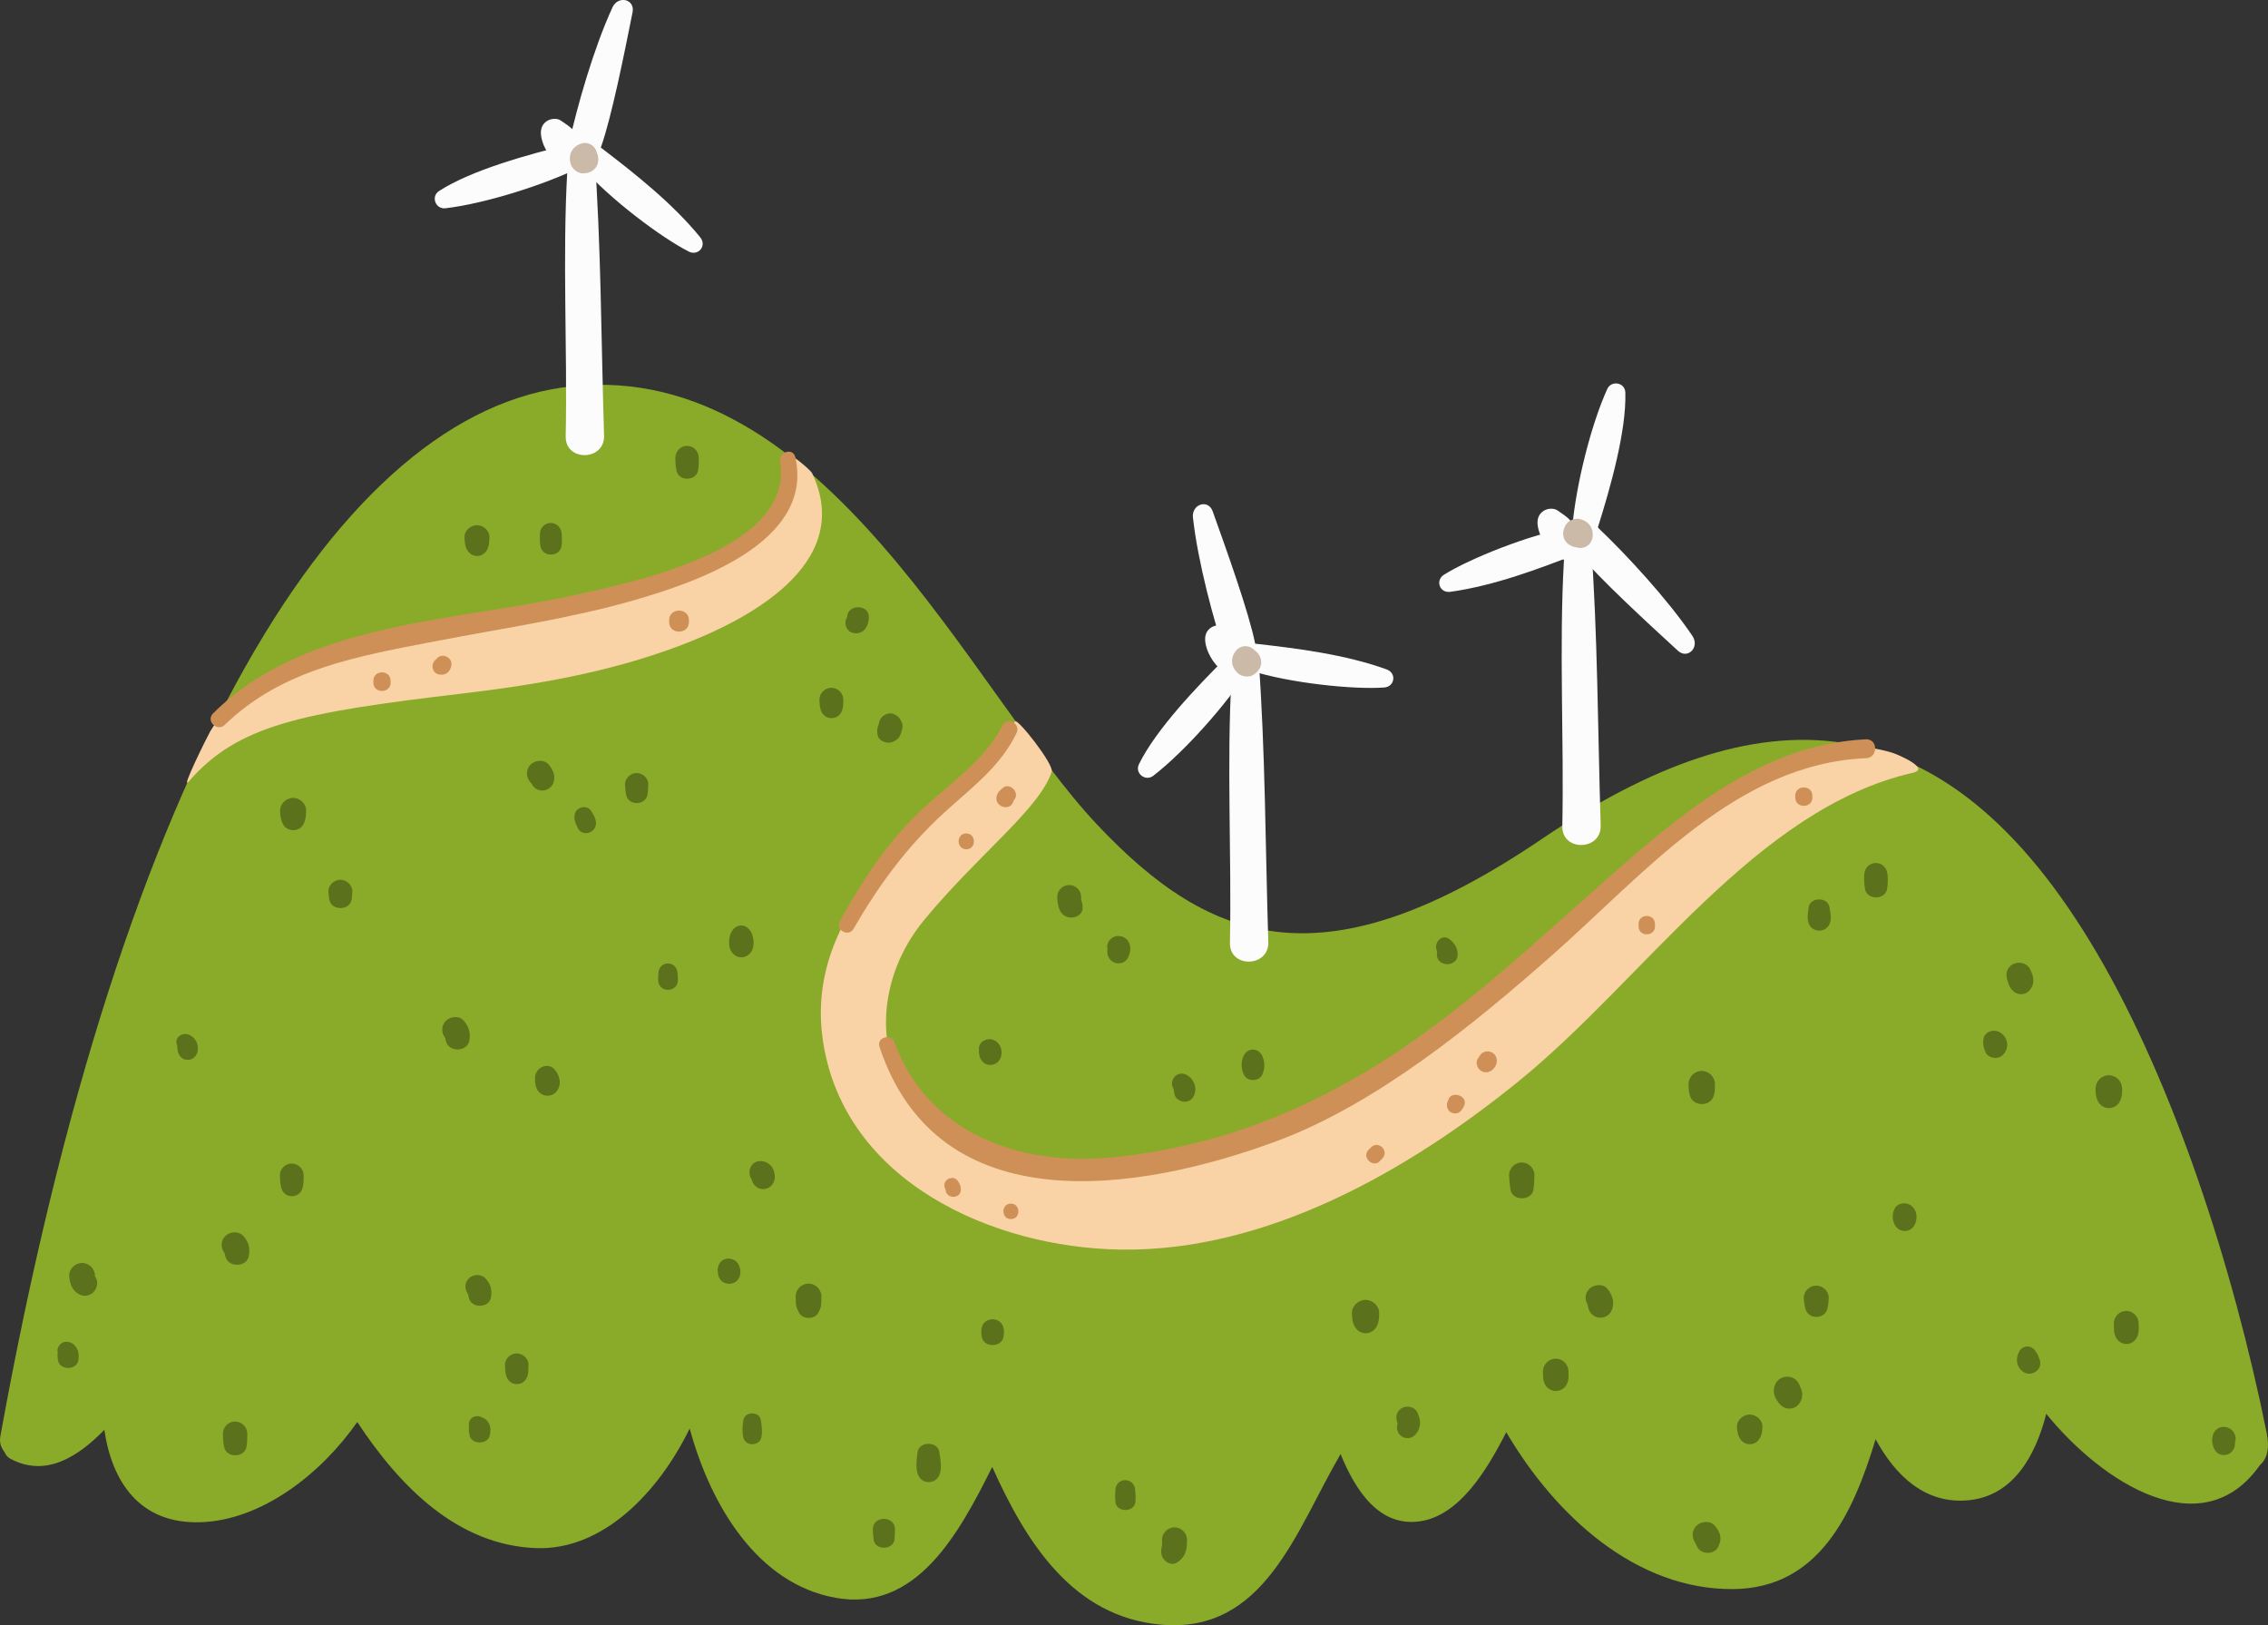 <svg xmlns="http://www.w3.org/2000/svg" width="1080" height="773.81" viewBox="0 0 1080 773.81"><rect x="0" y="0" width="1080" height="773.81" fill="#333333" stroke="none"/><g id="a"/><g id="b"><g id="c"><g id="d"><path d="M1079.39 682.34c-16.16-80-44.43-166.22-80.43-227.83-73.62-126.02-162.28-124.49-264.55-55.18-103.37 70.06-157.59 50.97-211.98-6.72-60.22-63.9-129.46-221.17-249.95-208.7C161.75 195.36 58.11 363.39.15 683.95c-.52 2.87.37 5.47 2.01 7.39.5 1.3 1.36 2.45 2.71 3.18 16.84 9.05 32.16-.78 44.82-13.72 3.61 24.69 16.8 44.86 45.71 43.98 28.99-.88 57.22-22.68 74.73-47.71 20.34 30.84 47.73 58.59 85.05 60.03 31.94 1.23 58.53-26.71 73.24-56.94 10.13 37.19 32.62 74.03 69.53 80.61 38.35 6.83 58.5-30.17 74.54-62.31 16.38 36.5 38.63 71.24 80.1 75.06 49.59 4.58 64.46-44.67 85.78-81.19 7.21 17.66 18.55 34.77 37.74 32.02 18.56-2.65 31.58-23.6 41.16-42.45 23.58 40.15 62.04 75.07 108 74.71 40.89-.32 57.09-35.74 67.88-71.34 9.43 17.38 23.68 31.03 44.23 29.05 21.12-2.03 31.87-20.87 37.02-41.17 26.88 33.08 74.38 63.4 101.74 24.44 3.87-3.4 4.57-8.7 3.25-15.24z" fill="#8aab29"/><path d="M901.05 358.39c-54.89-16.64-107.95 41.63-153.88 82.74-27.35 24.47-97.53 83.44-146.9 98.83-56.14 17.51-127.48 32.09-165.91-15.78-17.8-22.16-17.09-58.55 5.79-86.24 25.84-31.29 54.89-52.81 60.66-70.51 1.14-3.5-16.25-25.49-17.4-23.96-34.36 45.5-101.91 85.19-91.44 152.7 10.32 66.49 80.75 97.84 141.56 98.8 69.76 1.11 137.48-37.78 189.95-80.42 59.65-48.47 112.51-129.55 187.44-146.62 8.61-1.97-7.3-8.76-9.87-9.54zM386.73 225.32c-.85-1.8-13.17-11.86-11.36-8.3 21.67 42.76-99.57 69.58-120.46 74.36-25.23 5.77-50.66 10.34-76.1 14.94-27.24 4.92-62.94 15.53-78.72 41.95-1.01 1.69-14.54 28.84-10.2 23.84 23.19-26.79 53.12-32.77 129.25-41.77 35.67-4.22 70.19-10 104.14-22.75 31.14-11.7 84.23-38.34 63.45-82.27z" fill="#f9d3a5"/><path d="M301.64 285.87c-30.74 8.81-62.47 13.3-93.81 19.35-36.42 7.05-73.2 13.06-100.79 39.91-3.59 3.49-9.17-1.85-5.61-5.42 43.25-43.23 113.42-43.65 169.92-55.91 29.22-6.34 107.06-21.98 100.08-63.88-.78-4.73 6.23-7.03 7.31-2.16 9.02 40.56-47.61 59.65-77.11 68.1zm175.78 59.41c-9.19 18.05-26.71 28.61-40.78 42.44-15.25 14.98-26.39 32.19-36.69 50.85-2.33 4.22 4.09 7.81 6.5 3.65 11.98-20.79 25.58-39.27 43.35-55.47 12.91-11.76 26.49-21.64 34.28-37.74 2.13-4.4-4.41-8.13-6.65-3.73zM888.5 352c-46.54 2.27-83.08 31.37-116.85 60.83-38.69 33.73-75.4 69.79-119.61 96.46-38.3 23.09-77.87 37.33-122.27 41.77-43.76 4.37-87.86-11.2-103.81-54.72-1.64-4.46-8.68-2.48-7.15 2.12 28.1 84.6 124.18 68.9 189.09 44.88 47.52-17.58 94.02-55.72 131.54-88.83 43.28-38.19 87.29-90.96 149.22-93.52 5.78-.24 5.64-9.27-.15-8.98zm-428.43 44.82c-4.86.08-4.72 7.62.13 7.54 4.86-.08 4.73-7.62-.13-7.54zm17.64-21.81c-1.49 1.16-2.73 2.27-3.14 4.21-1.1 5.23 6.94 7.31 8.04 2.07-.07.32.64-.95.63-.93 2.23-3.19-2.42-7.78-5.54-5.35zm-21.92 186.88c-1.24-1.54-3.9-1.2-5.14.09-1.29 1.33-1.17 2.99-.36 4.41-.02.0.0.02-.03.0.18 4.68 7.46 4.57 7.28-.13-.06-1.79-.63-2.97-1.75-4.37zm25.53 11.19c-4.75.08-4.62 7.44.13 7.36 4.75-.08 4.62-7.45-.13-7.36zm171.59-26.82c-.41.4-.81.81-1.22 1.2-3.5 3.46 2.16 8.93 5.48 5.29.38-.42.78-.84 1.16-1.26 3.29-3.59-1.95-8.65-5.42-5.24zm36.67-22.25s-.03.03-.07.11c-.25.41-.4.85-.44 1.32-.67 4.52 4.74 6.32 6.96 3 .58-.67.99-1.36 1.3-2.25 1.69-4.9-6.82-7.05-7.75-2.17zm21.29-14.8c-1.74 1.69-4.51 1.84-6.29.11-1.31-1.26-1.95-3.79-.79-5.37.24-.34.45-.68.67-1.01.52-.99 1.33-1.77 2.53-2.16.04.0.06-.01.09-.03 2.21-.7 4.96.69 5.51 3 .51 2.14-.18 3.97-1.73 5.46zm69.41-69.25.02 1.21c.09 5.03 7.87 4.89 7.79-.14l-.02-1.21c-.09-5.02-7.88-4.89-7.79.14zm74.6-61.05.02.91c.09 5.25 8.22 5.1 8.13-.14l-.02-.91c-.09-5.24-8.22-5.1-8.13.14zm-677.1-54.72.02.9c.09 5.3 8.31 5.16 8.22-.14l-.02-.91c-.09-5.3-8.31-5.16-8.21.14zm37.2-7.93c-.17 2.25-1.43 4.5-3.85 4.9-2.18.35-4.37-.43-5.04-2.76-.47-1.6.2-3.49 1.56-4.46.73-.99 1.81-1.69 3.16-1.72 2.08-.04 4.34 1.8 4.18 4.04zm103.66-20.9v.91c.12 6.07 9.53 5.9 9.42-.17v-.91c-.12-6.07-9.53-5.9-9.42.17z" fill="#ce9057"/><g><path d="M283.03 72.68c-.23-2.39-2.96-4.12-5.82-4-.01-.04-.01-.07-.03-.1-1.13-2.38-2.21-4.28-3.93-6.3-1.67-1.97-4.03-3.37-6.12-4.84-1.84-1.3-4.73-1-6.56.11-2.71 1.65-3.34 4.46-2.86 7.39 1.01 6.04 5.21 11.92 10.4 15.09.65.4 1.35.63 2.06.78-2.41 42.1.06 84.86-.79 126.95-.24 12.18 18.65 11.77 18.27-.35-1.41-45.7-1.43-91.58-4.62-134.73z" fill="#fcfcfc"/><path d="M291.62 3.58c-8.91 19.32-16.9 47.47-20.56 64.28-.08.37-.24.67-.36.99-18.7 4.58-45.99 12.01-61.59 22.07-4.09 2.65-1.66 8.78 2.97 8.25 18.74-2.21 46.88-11.01 64.55-19.7.19.03.35.12.54.14 13.19 15.19 38.22 33.85 50.9 40.2 4.41 2.21 8.69-2.77 5.34-6.87-13.18-16.16-31.07-30.29-47.32-42.69 5.09-14.05 11.28-45.18 15.13-64.41 1.26-6.26-6.85-8.24-9.61-2.27z" fill="#fcfcfc"/><path d="M284.86 74.99c-.06-.72-.25-1.41-.57-2.06-.02-.02-.02-.05-.04-.07-.74-3.61-4.42-5.83-8.12-4.29-4.2 1.73-5.74 5.89-4.16 10.05.78 2.03 3.38 3.99 5.61 3.91.14.0.29.0.43-.01 4.27-.15 7.34-3.08 6.84-7.52z" fill="#ccbaa8"/></g><g><path d="M599.32 313.81c-.23-2.39-2.96-4.12-5.82-4-.01-.03-.01-.07-.03-.09-1.13-2.39-2.2-4.28-3.92-6.31-1.67-1.97-4.03-3.36-6.12-4.83-1.84-1.3-4.73-1.01-6.56.11-2.71 1.65-3.34 4.46-2.86 7.39 1.01 6.03 5.21 11.91 10.4 15.09.65.4 1.35.63 2.06.78-2.41 42.1.06 84.85-.79 126.96-.24 12.18 18.65 11.76 18.27-.36-1.41-45.7-1.43-91.57-4.62-134.73z" fill="#fcfcfc"/><path d="M568.08 246.48c2.32 21.15 9.98 49.39 15.5 65.69.11.35.14.69.2 1.04-13.66 13.56-33.23 33.98-41.42 50.64-2.13 4.37 3.11 8.38 6.8 5.54 14.92-11.55 34.52-33.58 45.18-50.14.18-.07.37-.07.54-.16 19.13 6.23 50.2 9.33 64.33 8.24 4.93-.38 6.02-6.85 1.03-8.63-19.62-7.06-42.23-9.96-62.55-12.22-2.87-14.66-13.61-44.54-20.21-63-2.14-6.01-10.11-3.53-9.41 3z" fill="#fcfcfc"/><path d="M599.08 311.17c-.42-.58-.95-1.07-1.55-1.48-.03-.02-.05-.03-.06-.04-2.49-2.72-6.79-2.73-9.17.5-2.7 3.64-1.89 8 1.62 10.76 1.71 1.33 4.95 1.67 6.82.45.12-.08.24-.16.36-.23 3.58-2.33 4.71-6.43 1.98-9.97z" fill="#ccbaa8"/></g><g><path d="M757.61 258.3c-.23-2.39-2.95-4.12-5.82-4-.01-.04-.01-.07-.03-.1-1.13-2.38-2.21-4.27-3.93-6.3-1.67-1.97-4.03-3.37-6.12-4.84-1.84-1.29-4.73-1-6.56.11-2.71 1.66-3.34 4.46-2.86 7.39 1.01 6.03 5.21 11.91 10.4 15.09.65.39 1.35.62 2.06.78-2.41 42.1.06 84.86-.79 126.96-.24 12.18 18.65 11.76 18.27-.36-1.41-45.7-1.43-91.58-4.62-134.73z" fill="#fcfcfc"/><path d="M805.9 302.76c-11.9-17.62-31.84-39.06-44.32-50.91-.27-.26-.44-.54-.66-.82 5.77-18.37 13.58-45.55 13.06-64.11-.14-4.86-6.65-5.96-8.6-1.74-7.82 17.18-14.89 45.8-16.62 65.42-.12.14-.29.23-.41.38-19.82 3.4-48.75 15.12-60.77 22.68-4.17 2.62-2.13 8.86 3.12 8.12 20.65-2.89 42.01-10.86 61.04-18.33 9.37 11.63 32.79 33.08 47.22 46.34 4.69 4.32 10.59-1.59 6.93-7.04z" fill="#fcfcfc"/><path d="M748.34 259.97c.64.31 1.33.51 2.05.58.03.0.06.0.08.0 3.47 1.23 7.27-.76 7.88-4.72.69-4.5-2.06-7.96-6.44-8.77-2.14-.38-5.16.83-6.25 2.78-.07.13-.14.25-.21.38-2.08 3.73-1.17 7.88 2.89 9.75z" fill="#ccbaa8"/></g><path d="M871.5 439.19c-1.45 5.13-8.68 5.25-10.31.18-.77-2.41-.23-4.9.08-7.34.63-4.94 9.09-5.08 9.89-.17.4 2.42 1.02 4.89.33 7.33zm27.31-22.83c-.23-3.02-2.48-5.51-5.65-5.46-3.16.05-5.33 2.63-5.46 5.65-.1 2.4-.03 4.51.45 6.9 1.03 5.19 9.62 5.04 10.47-.18.39-2.39.39-4.51.2-6.91zm67.8 44.91c-1.54-2.93-5.66-3.67-8.34-2.03-3.06 1.86-3.43 5.34-2.03 8.34-.41-.9.26.94.35 1.22.41 1.29 1.17 2.18 2.09 3.09 2.02 2.02 5.61 1.99 7.56-.13 3-3.28 2.25-6.9.37-10.49zm-17.48 29.51c-2.05.13-4.13 1.46-4.56 3.6-.49 2.45-.04 4.49.96 6.73.75 1.68 3.01 2.63 4.73 2.6 2.63-.05 4.28-1.78 5.17-4.08 1.59-4.13-1.81-9.13-6.3-8.85zm54.96 21.18c-3.49.06-6.21 2.99-6.21 6.44.0 2.39.18 4.42 1.49 6.5 2.3 3.67 7.72 3.58 9.89-.17 1.24-2.13 1.35-4.16 1.27-6.56-.12-3.44-2.94-6.27-6.43-6.21zm14.31 118.01c-.09-3.21-2.75-5.85-6-5.8-3.24.05-5.81 2.79-5.8 6 .02 2.55-.15 5.04 1.38 7.25 2.35 3.43 7.06 3.34 9.3-.17 1.44-2.25 1.2-4.73 1.12-7.29zm-47.59 16.43c.83 1.39-.8-2-.62-1.68-.29-.54-.69-1.02-1.02-1.54-1.75-2.79-5.89-2.75-7.53.13-1.81 3.18-1.72 6.93 1.22 9.45 4.35 3.75 11.01-1.19 7.95-6.35zm92.38 34.92c-2.1-2.44-6.03-2.72-8.21-.22-1.24 1.4-1.46 2.78-1.6 4.56-.06.7.14 1.39.26 2.07.07.47.36 1.96.05-.14.42 2.86 2.22 5.26 5.39 5.21 2.97-.05 5.16-2.5 5.21-5.39.0-.26-.02-.52-.04-.78.75-1.76.25-3.78-1.07-5.32zm-152.68-106.93c-2.35-2.25-6.87-1.94-8.35 1.22-1.27 2.67-1.18 5.49.39 8.04 2.06 3.33 7.08 3.27 9.01-.16 1.68-2.97 1.5-6.68-1.05-9.1zm-45.73 37.73c-3.13.05-6.04 2.81-5.84 6.05.11 1.74.34 3.4.8 5.07 1.43 5.16 9.22 5.03 10.47-.18.4-1.69.57-3.36.61-5.1.09-3.24-2.91-5.9-6.04-5.84zm-17.63 55.99c-.08-.1-.17-.19-.26-.29.55.69.51.63.26.29zm10.16-7.57c-.81-2.89-3.01-5.12-6.35-5.06-4.48.07-6.96 4.25-6.12 8.33.16.81.59 1.75.97 2.42.17.31.97 1.39 1.33 1.87 1.31 1.56 2.8 2.64 5 2.6 2.88-.04 4.81-1.96 5.73-4.52.29-.81.35-1.66.33-2.51-.03-1.13-.33-2.18-.89-3.14zm-24.23 12.96c-3.13.06-6.25 2.88-5.96 6.18.22 2.55.55 4.55 2.4 6.47 1.98 2.04 5.66 1.98 7.56-.13 1.79-1.98 2.04-3.99 2.18-6.55.17-3.3-3.03-6.02-6.18-5.97zm-16.51 52.91c-2.19-2.62-6.65-2.1-8.83.15-2.24 2.32-2.16 5.6-.43 8.07.25.7.61 1.32.95 1.98 1.83 3.69 8.3 3.69 9.96-.17.63-1.45 1.18-2.67 1.04-4.3-.2-2.35-1.22-3.97-2.69-5.73zm-69.68-73.55c-.06-3.3-2.86-6.02-6.18-5.97-3.3.06-6.02 2.87-5.96 6.17.03 1.75-.04 3.51.55 5.18 1.96 5.5 9.45 5.37 11.22-.2.54-1.69.4-3.45.37-5.19zm18.54-39.25c-2.13-2.6-6.58-2.05-8.71.15-2.1 2.18-2.09 5.07-.72 7.45.03.12.05.15.05.1h0c.1.68.21 1.35.44 2 1.96 5.51 9.54 5.44 11.3-.2 1.08-3.46-.18-6.83-2.37-9.51zm44.81-103.72c-3.43.06-6.23 2.97-6.17 6.39.03 1.79.12 3.48.6 5.23 1.57 5.69 10.17 5.55 11.54-.2.42-1.75.45-3.45.42-5.24-.06-3.43-2.97-6.23-6.39-6.17zm-85.7 43.6c-3.25.05-6.02 2.85-5.92 6.14.08 2.36.3 4.61.71 6.94.94 5.41 10.12 5.24 10.88-.18.33-2.35.47-4.61.46-6.97-.01-3.29-2.87-5.98-6.13-5.93zm-74.4 65.43c-3.44.06-6.58 3.06-6.38 6.6.1 1.81.22 3.51.9 5.19 2.25 5.56 9.32 5.44 11.38-.2.63-1.71.67-3.42.72-5.22.07-3.54-3.17-6.44-6.61-6.38zm24.69 53.4c-1.3-2.63-5.07-3.23-7.4-1.81-2.62 1.6-3.07 4.64-1.87 7.25v-.06s0 .04.0.06c0 .02.0.03.01.05.0.0-.01.02-.01.02h0s-.05.05-.06.13c-.03.1-.08.23-.13.43-.59 2.21.46 4.6 2.44 5.71 2.54 1.44 5.41.37 6.93-1.94 2.15-3.27 1.74-6.48.09-9.84zm-9.27 5.52s0-.04.0-.08h0s0 .05.0.07h0zm-106.37 49.38c-3.2.05-5.95 2.81-5.84 6.05.01.54.03 1.08.04 1.63.0.2-.09.89-.09.95-.21 1.16-.43 2.25-.33 3.49.28 3.58 4.51 6.9 7.92 4.37 2.09-1.54 3.27-3.03 3.91-5.59.42-1.63.43-3.39.43-5.06.0-3.24-2.85-5.89-6.04-5.84zm-18.65-18c-.56-6.05-9.06-5.9-9.41.16-.12 2.12-.23 4.05.1 6.16.77 4.66 8.8 4.52 9.4-.17.28-2.12.09-4.04-.1-6.15zm-62.82-77.38c-1.46-5.03-8.91-4.89-10.19.17-.41 1.63-.3 3.03.03 4.67 1.02 5.1 9.46 4.95 10.3-.18.27-1.64.34-3.04-.13-4.66zm-30.47 59.37c-.82-5.11-9.65-4.96-10.3.17-.37 2.95-.81 5.76-.38 8.71.44 3.07 2.39 5.65 5.78 5.59 3.39-.06 5.26-2.7 5.59-5.78.32-2.97-.21-5.76-.69-8.69zm-31.61 37.15c.08 1.69.16 3.31.44 4.99.83 4.86 9.15 4.72 9.82-.17.23-1.68.25-3.31.26-5 .06-6.78-10.81-6.6-10.52.18zm-53.39-52.38c-.76-4.09-7.63-3.97-8.25.14-.42 2.8-.68 5.58-.02 8.38.99 4.25 7.73 4.13 8.58-.14.55-2.82.21-5.59-.31-8.38zm22.66-64.83c-3.3.06-6.11 2.88-6.01 6.22.03 1.02.06 2.06.09 3.09.05 1.66.75 3.03 1.46 4.48 1.72 3.52 7.78 3.42 9.37-.16.42-.94.99-1.9 1.12-2.91.2-1.59.18-3.12.18-4.71-.02-3.33-2.92-6.06-6.22-6.01zm-37.62.11c-3.41.06-5.47-2.7-5.47-5.76-.15-.62-.16-1.28.04-1.96.06-.22.13-.45.2-.67.98-3.28 4.26-4.41 7.25-3.09 1.74.77 2.78 2.7 3.14 4.46.72 3.44-1.38 6.96-5.15 7.02zm14.77-58.43c-4.81-.04-6.48 5.71-4.07 8.82.56 2.58 2.71 4.58 5.51 4.53 3.11-.05 5.42-2.62 5.47-5.65.06-4.19-2.5-7.66-6.9-7.7zm153.45-121.02c.44 3.52-3.42 5.53-6.35 5.01-4.75-.84-5.6-5.66-5.71-9.66-.09-3.1 2.51-5.73 5.59-5.78 3.08-.06 5.76 2.48 5.79 5.59.0.54.0 1.07.03 1.61v.05c.14.39.31.85.4 1.1.25.7.19 1.38.27 2.09zm20.93 15.37c-3.18-2.85-8.11-1.55-9.12 2.72-.17.69-.11 1.35.04 1.97-.06.54-.09 1.11-.07 1.57.09 2.91 2.49 5.31 5.43 5.26 3.2-.05 4.93-2.54 5.25-5.44-.2 1.78-.04.72.06.3.15-.59.19-1.38.18-2.03.0-1.54-.61-3.29-1.78-4.34zm-70.24 52.8s0-.01.0-.01c-.04.26-.02.2.0.01zm10.73 1.64c-.2 2.91-2.14 5.39-5.25 5.44-3.13.05-5.1-2.36-5.44-5.26-.08-.71-.13-1.14-.03-1.81.0.0.0-.02.0-.02.02-.07.03-.14.04-.23-.02.09-.03.16-.05.22-.32-1.9.69-3.87 2.93-4.76 4.3-1.71 8.12 2.2 7.8 6.41zm92.23 17.82c-.32 2.74-1.93 5.08-4.96 5.13-2.03.04-4.57-1.44-4.93-3.61-.13-.8-.33-1.63-.41-2.44q-.04-.06-.09-.14c-1.38-2.18-.58-5.2 1.59-6.53 1.97-1.2 4.06-.69 5.77.65 2.12 1.65 3.33 4.26 3.02 6.94zm32.05-16.38c-1.91-4.51-7.49-4.41-9.24.16-1.09 2.84-.92 5.97.45 8.65 1.65 3.24 7.1 3.14 8.64-.15 1.27-2.73 1.34-5.86.15-8.66zm92.92-48.87c.32 6.39-9.95 6.58-9.92.17.0-.25.05-1.16.09-1.57-1.88-3.38 2.04-8.35 5.66-5.79 2.5 1.77 4.02 4.06 4.17 7.19zm-264.67-110.17c-.89-2.07-2.01-3.42-4.21-4.16-1.96-.66-4.4.37-5.61 1.93-.7.9-1.02 1.88-1.08 2.83-.87 1.66-1.02 3.45-.69 5.31.41 2.33 2.94 3.61 5.06 3.71 1.97.1 4.84-1.48 5.64-3.39.75-1.79 1.72-4.28.88-6.23zm-26.05-50.27c-1.97 2.95-.31 7.77 4.07 7.78 4.37.0 6.11-3.7 6.26-7.5.25-6.5-10.2-6.49-10.33-.28zm-7.62 33.73c-3.06.05-5.69 2.69-5.59 5.78.07 1.74.12 3.36.71 5.02 1.77 4.98 8.54 4.87 10.14-.17.53-1.67.53-3.3.52-5.04.0-3.1-2.72-5.64-5.78-5.59zm-37.03 120.13c-.31-2.09-.7-3.55-1.83-4.87-2.14-2.82-6.02-2.76-8.06.14-.99 1.21-1.39 2.51-1.61 4.44-.16 1.42-.11 3.33.44 4.64 2.2 5.23 8.7 5.12 10.72-.19.41-1.07.53-2.96.35-4.16zm-36.17 15.43c-.64-5.83-8.62-5.68-9.07.16-.09 1.23-.17 2.42-.11 3.64.3 6.06 9.32 5.91 9.41-.17.02-1.23-.1-2.42-.23-3.64zm-19.52-94.96c-2.88.05-5.64 2.6-5.42 5.61.12 1.69.17 3.37.57 5.02 1.19 4.98 9.04 4.84 10.07-.18.33-1.66.33-3.34.4-5.03.11-3.01-2.73-5.47-5.61-5.42zm-21.43 18.26c-1.84-3.3-7-2.36-7.89 1.17-.33 1.32-.26 2.46.09 3.76.09.32.21.63.35.93-.38-.93 1.02 2.55.64 1.29 1.55 5.07 8.79 3.74 8.97-1.37.08-2.35-1.1-3.86-2.16-5.78zm-20.45-22.39c-2.18-2.5-6.44-2.07-8.59.15-2.36 2.45-2.15 6.2.15 8.58-.74-.76.12.2.24.36.05.06.09.12.12.19-.09-.21-.2-.48-.36-.9.92 2.39 2.88 4.13 5.55 4.07 2.52-.04 4.8-1.81 5.42-4.26.78-3.17-.5-5.84-2.54-8.2zm-8.07 9.28c.31.73.23.37.0.0h0zm-113.65 6.69c-3.29.06-6.26 2.94-6.09 6.31.12 2.34.33 4.33 1.51 6.42 2.02 3.58 7.7 3.49 9.59-.17 1.11-2.13 1.25-4.13 1.29-6.47.06-3.38-3.01-6.15-6.3-6.1zm22.51 38.96c-2.95.05-5.83 2.69-5.59 5.78.1 1.3.21 2.58.47 3.87 1.07 5.23 9.67 5.08 10.55-.18.22-1.3.29-2.57.35-3.88.14-3.1-2.83-5.64-5.79-5.59zm-71.92 73.83c-2.97-1.37-7.1 1.04-5.83 4.64.07.2.12.32.15.39.0.06-.01.16.0.35.0.23.15 1.54.2 2 .39 2.53 2.1 4.61 4.88 4.56 2.83-.04 4.54-2.3 4.75-4.92.25-3.06-1.34-5.76-4.14-7.04zm-5.49 7.39c-.01-.06-.03-.13-.04-.19.06.47.06.44.04.19zm54.26 53.89c-3.05.04-5.64 2.66-5.54 5.74.06 2.15.11 4.16.76 6.22 1.55 4.91 8.6 4.79 9.98-.17.58-2.09.56-4.1.55-6.24-.02-3.08-2.7-5.59-5.74-5.54zm-22.98 34.48c-2.24-2.47-6.44-2.14-8.64.14-2.25 2.33-2.1 5.65-.28 8.09.01.05.02.08.04.13.13.44.24.86.33 1.3 1.19 5.52 10.27 5.43 11.21-.2.63-3.75-.07-6.61-2.66-9.46zm-80.22 52.17c-1.21-1.42-3.75-2.28-5.53-1.51-1.85.81-3.16 2.87-2.65 4.74.01-.07.02-.11.03-.2-.01.08.0.14-.01.2.0.0.0.02.0.02h0c-.16 1.39-.07 2.57.18 3.93.89 4.77 8.95 4.66 9.65-.17.39-2.69.13-4.86-1.67-7.01zm-8.16 3.24v-.02c-.07.43-.06.35.0.02zm17.91-35.87c-.05-.08-.12-.2-.18-.34-.02-.11-.02-.23-.02-.32.06-3.33-2.97-6.07-6.21-6.01-3.22.06-6.21 2.89-6.01 6.22.18 2.94.96 5.77 3.29 7.75 2.03 1.73 4.79 2.25 7.17.8 2.61-1.59 3.82-5.47 1.97-8.11zm66.47 68.82c-3.17.05-5.77 2.74-5.71 5.91.04 2.16.16 4.19.6 6.31 1.1 5.27 9.73 5.12 10.64-.18.36-2.14.42-4.16.38-6.32-.05-3.17-2.74-5.77-5.91-5.71zm119.29-68.18c-2.15-2.21-5.89-2.03-7.98.14-2.1 2.18-1.89 5.11-.29 7.39.0.05.01.17.06.4.09.44.23.86.32 1.3 1.04 5.2 9.74 5.1 10.55-.18.56-3.6-.07-6.38-2.66-9.04zm14.83 35.75c-2.95.05-5.69 2.64-5.5 5.69.07 1.21.1 2.43.27 3.64.43 2.91 2.25 5.35 5.48 5.29 3.22-.05 4.96-2.56 5.29-5.48.13-1.2.11-2.43.15-3.64.08-3.05-2.75-5.56-5.7-5.5zm-12.85 33.99c-.62-1.6-1.92-3-3.58-3.46-.14-.07-.29-.15-.43-.22-3.36-1.56-6.47 1.21-5.78 4.45-.19 1.35.02 2.8.24 4.1.85 4.82 9.06 4.69 9.73-.17.23-1.61.41-3.15-.18-4.71zm30.87-169.3c-3.61-3.88-9.82-.05-9.18 4.7.0.06.0.17.0.31.01.42-.07.78.0 1.2.27 1.9.65 3.51 2.12 4.91 2.15 2.06 5.66 2.02 7.74-.13 3.07-3.18 2.07-8.02-.69-10.99zm-43.16-23.11c-2.13-2.53-6.46-2.05-8.59.15-2.21 2.3-2.15 5.82-.16 8.19.1.42.14.87.23 1.29 1.26 5.51 10.19 5.43 11.21-.2.67-3.69-.31-6.6-2.7-9.43zm6.19-235.93c-3.11.05-6.06 2.82-5.84 6.05.16 2.25.26 4.28 1.59 6.23 2.24 3.29 6.8 3.21 8.93-.16 1.25-1.98 1.29-4.01 1.36-6.28.12-3.23-2.93-5.89-6.04-5.83zm40.43 4.03c-.07-2.82-2.43-5.13-5.26-5.09-2.85.05-5.11 2.45-5.09 5.27.02 2.03-.19 4.22.34 6.2 1.28 4.89 8.77 4.76 9.89-.17.45-2 .17-4.19.12-6.22zm59.62-41.78c-3.1.05-5.43 2.63-5.46 5.65-.03 2.15.11 4.15.55 6.26 1.07 5.07 9.33 4.92 10.23-.18.38-2.12.43-4.11.34-6.26-.14-3.03-2.56-5.52-5.65-5.47z" fill="#5c711b"/></g></g></g></svg>
